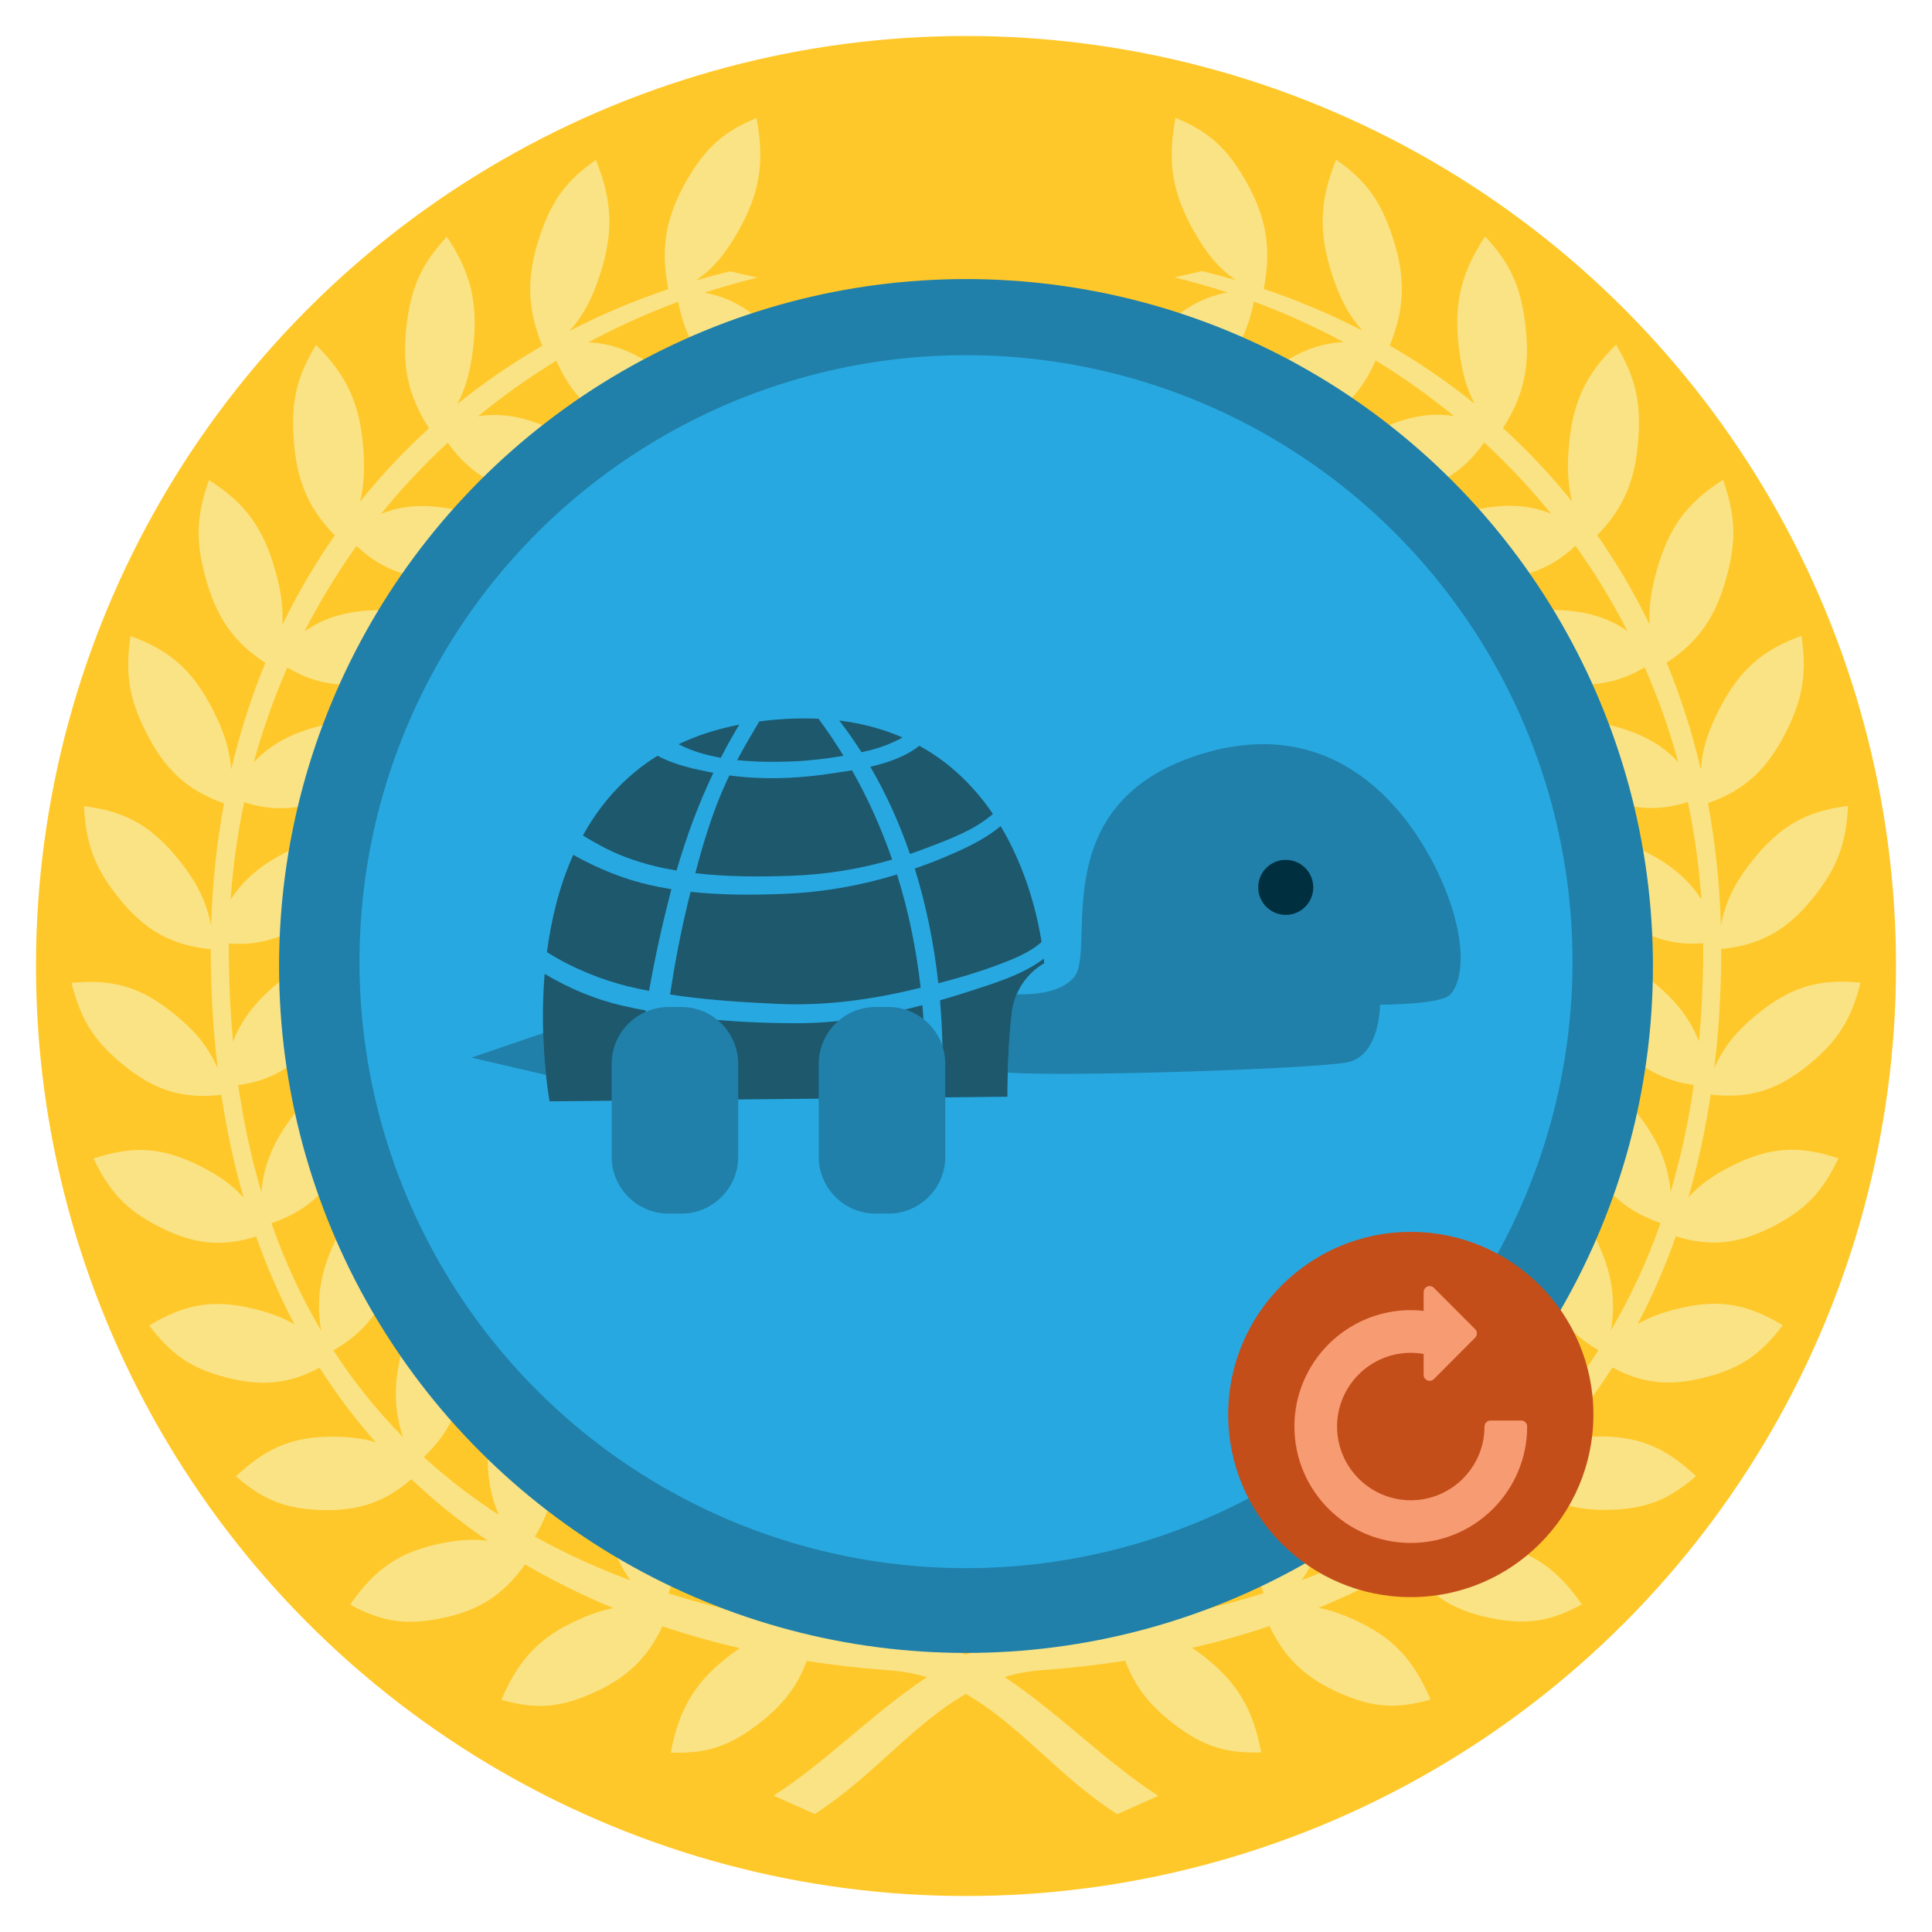 <?xml version="1.0" encoding="utf-8"?>
<!-- Generator: Adobe Illustrator 16.0.0, SVG Export Plug-In . SVG Version: 6.00 Build 0)  -->
<!DOCTYPE svg PUBLIC "-//W3C//DTD SVG 1.1//EN" "http://www.w3.org/Graphics/SVG/1.1/DTD/svg11.dtd">
<svg version="1.1" id="Layer_1" xmlns="http://www.w3.org/2000/svg" xmlns:xlink="http://www.w3.org/1999/xlink" x="0px" y="0px"
	 width="1000px" height="1000px" viewBox="0 0 1000 1000" enable-background="new 0 0 1000 1000" xml:space="preserve">
<circle display="none" fill="#465A6E" cx="500" cy="500" r="355.558"/>
<circle display="none" fill="#8FB2CC" cx="500" cy="499.999" r="313.922"/>
<circle fill="#FFC82A" cx="500" cy="500" r="481.376"/>
<g>
	<path fill="#F9E385" d="M895.979,603.671c-9.382,4.744-16.271,9.655-22.1,16.146c4.866-16.79,8.735-34.529,11.555-53.235
		c20.335,2.252,35.012-2.407,51.647-16.242c14.396-11.979,21.142-22.836,25.911-41.7c-21.637-2.207-36.295,2.289-53.587,16.406
		c-10.701,8.742-17.258,16.803-22.104,27.913c2.158-17.896,3.39-36.642,3.596-56.269c0.021-1.831,0.008-3.646,0.008-5.468
		c20.891-2.186,34.558-9.985,48.354-27.496c11.771-14.925,16.266-27.05,17.261-46.561c-21.586,2.653-35.053,10.308-49.234,27.984
		c-9.185,11.447-14.065,21.162-16.551,33.957c-0.643-21.865-2.908-43.025-6.713-63.382c19.178-6.824,30.706-17.463,40.582-37.208
		c8.614-17.228,10.656-30.076,7.851-49.394c-20.596,7.425-32.293,17.913-42.729,38.34c-5.678,11.119-8.618,20.36-9.397,30.762
		c-4.523-19.221-10.444-37.671-17.671-55.256c16.524-10.763,25.397-23.601,31.072-44.521c5.086-18.772,4.593-31.816-1.889-50.077
		c-18.711,11.853-28.115,24.705-34.361,47.025c-2.929,10.462-4.15,19.11-3.623,27.919c-7.904-16.288-16.981-31.753-27.149-46.313
		c13.748-14.065,19.83-28.521,21.295-50.016c1.343-19.491-1.66-32.127-11.557-48.551c-16.011,15.759-22.71,30.447-24.486,53.664
		c-0.819,10.628-0.357,19.202,1.726,27.519c-10.91-13.62-22.869-26.327-35.771-38.055c11.029-17.053,14.275-32.674,11.524-54.279
		c-2.473-19.354-7.875-31.05-20.728-44.895c-12.609,18.983-16.311,34.818-13.551,57.939c1.384,11.556,3.765,20.382,8.091,28.657
		c-13.73-11.094-28.394-21.162-43.931-30.124c7.99-19.701,8.276-35.953,1.236-56.901c-6.168-18.401-13.714-28.631-28.977-39.313
		c-8.652,21.364-9.199,37.707-2.017,59.702c4.048,12.368,8.652,21.075,15.743,28.859c-16.238-8.404-33.334-15.651-51.212-21.662
		c4.156-21.361,1.365-37.454-9.7-56.59c-9.595-16.598-18.964-24.939-35.97-31.985c-4.307,22.829-1.678,38.937,9.603,58.84
		c6.53,11.513,12.882,19.103,21.69,25.219c-5.792-1.695-11.64-3.279-17.581-4.714l-14.193,3.263
		c9.296,2.248,18.451,4.858,27.441,7.792c-14.353,2.708-25.541,9.643-37.201,22.498c-12.71,14.019-17.979,25.774-20.256,45.152
		c21.714-1.037,35.65-7.656,50.938-24.218c11.437-12.392,17.007-22.915,20.117-38.708c16.081,5.946,31.603,12.97,46.487,20.994
		c-12.463,0.517-23.497,4.883-35.806,13.714c-15.152,10.872-22.589,21.186-28.574,39.639c21.438,3.828,36.355,0.455,54.526-12.341
		c13.011-9.154,20.433-17.849,26.399-31.533c14.212,8.665,27.765,18.29,40.561,28.783c-11.704-1.825-22.92,0.079-36.06,5.719
		c-16.929,7.244-26.211,15.682-35.638,32.415c20.226,8.518,35.474,8.542,55.721,0.061c14.345-5.985,23.243-12.749,31.643-24.542
		c12.382,11.434,23.928,23.746,34.559,36.864c-11.152-4.46-22.535-5.123-36.549-2.541c-17.954,3.325-28.67,9.514-41.141,23.771
		c18.137,12.853,33.047,16.27,54.496,12.497c15.269-2.68,25.301-7.337,35.874-17.101c9.992,13.959,18.996,28.71,26.91,44.181
		c-10.147-7.049-21.266-10.318-35.684-10.91c-18.206-0.742-29.885,2.911-44.856,14.085c15.259,16.598,29.174,23.254,50.89,24.369
		c15.509,0.778,26.264-1.564,38.551-8.831c6.903,15.718,12.721,32.089,17.36,49.043c-8.513-9.001-18.687-14.605-32.522-18.356
		c-17.686-4.784-29.817-3.809-46.615,3.768c11.697,19.646,24.012,29.274,45.04,35.175c14.898,4.196,25.808,4.335,39.071,0.084
		c3.45,16.342,5.812,33.167,7.018,50.418c-6.496-10.037-15.162-17.415-27.457-23.908c-16.356-8.626-28.417-10.371-46.327-6.698
		c7.645,21.816,17.824,33.983,37.244,44.45c13.512,7.293,24.016,9.898,37.474,8.846c0.026,2.779,0.026,5.563,0,8.36
		c-0.164,14.689-0.899,28.843-2.185,42.472c-4.407-11.267-11.452-20.423-22.224-29.508c-14.327-12.085-25.79-16.479-44.012-16.87
		c3.239,23.021,10.845,37.201,27.805,51.772c12.049,10.337,21.97,15.223,35.749,17.119c-2.83,19.589-6.858,38.021-11.99,55.334
		c-1.327-14.689-6.578-26.847-16.829-40.032c-11.673-15.021-22.022-21.879-39.783-26.333c-1.302,23.262,3.396,38.83,17.17,56.848
		c10.4,13.634,19.659,20.667,34.237,25.638c-7.06,20.135-15.704,38.65-25.749,55.643c2.844-16.812,0.318-31.083-8.003-48.011
		c-8.501-17.286-17.304-26.307-33.809-34.611c-5.781,22.459-4.203,38.709,5.765,59.432c7.747,16.101,15.665,25.104,29.696,33.424
		c-10.683,16.467-22.75,31.404-36.038,44.869c4.929-14.638,4.908-28.468,0.369-45.655c-4.965-18.816-11.827-29.588-26.354-41.391
		c-10.018,20.684-11.632,36.934-5.894,59.411c4.28,16.771,9.98,27.192,21.137,37.946c-12.094,11.042-25.066,21.007-38.819,29.933
		c4.802-11.003,6.416-22.705,5.504-37.277c-1.197-19.518-5.823-31.578-17.747-46.357c-13.806,17.98-18.53,33.53-17.285,56.778
		c0.845,15.682,3.819,26.539,10.869,38.066c-15.69,8.737-32.246,16.284-49.513,22.698c7.176-9.876,11.188-21.155,13.188-36.017
		c2.594-19.347,0.422-32.188-8.381-49.285c-16.999,14.506-24.644,28.665-27.928,51.692c-2.25,15.795-1.387,27.195,3.507,40.337
		c-21.638,6.804-44.237,11.967-67.562,15.646c17.363-9.182,27.252-21.149,34.609-41.476c6.59-18.222,7.156-31.266,2.18-50.072
		c-19.606,10.063-30.018,22.009-38.059,43.646c-6.569,17.723-7.501,30.446-3.475,48.636c-1.098,0.169-2.211,0.313-3.315,0.469
		c-0.157,0-0.313-0.006-0.481-0.006l0.012,0.073c-12.726,1.796-25.645,3.165-38.735,4.108c-14.102,1.017-27.089,5.024-39.332,10.878
		c-12.166-5.797-25.067-9.757-39.073-10.76c-13.09-0.937-26.01-2.317-38.734-4.109l0.014-0.074c-0.163,0-0.313,0.008-0.478,0.008
		c-1.107-0.156-2.217-0.301-3.321-0.47c4.029-18.188,3.095-30.914-3.478-48.636c-8.041-21.637-18.45-33.589-38.059-43.646
		c-4.973,18.808-4.408,31.832,2.183,50.073c7.357,20.325,17.25,32.294,34.609,41.474c-23.318-3.677-45.926-8.839-67.558-15.646
		c4.894-13.142,5.755-24.54,3.501-40.335c-3.293-23.031-10.927-37.187-27.927-51.712c-8.794,17.121-10.974,29.955-8.376,49.305
		c1.998,14.856,6.007,26.139,13.188,36.016c-17.27-6.43-33.825-13.961-49.518-22.699c7.053-11.526,10.025-22.387,10.865-38.063
		c1.256-23.251-3.475-38.801-17.28-56.782c-11.923,14.781-16.548,26.85-17.754,46.359c-0.903,14.587,0.71,26.278,5.519,37.285
		c-13.76-8.933-26.732-18.898-38.826-29.934c11.161-10.759,16.853-21.182,21.136-37.954c5.735-22.476,4.123-38.721-5.893-59.408
		c-14.531,11.799-21.389,22.573-26.355,41.382c-4.54,17.202-4.563,31.023,0.379,45.67c-13.295-13.475-25.367-28.411-36.05-44.883
		c14.034-8.314,21.948-17.317,29.7-33.419c9.969-20.722,11.547-36.973,5.762-59.43c-16.503,8.302-25.307,17.324-33.81,34.603
		c-8.319,16.915-10.841,31.2-8.007,48.019c-10.045-16.992-18.685-35.507-25.742-55.643c14.578-4.971,23.836-12.003,34.24-25.625
		c13.767-18.033,18.464-33.6,17.159-56.854c-17.754,4.452-28.106,11.304-39.778,26.318c-10.249,13.195-15.503,25.354-16.83,40.049
		c-5.133-17.325-9.15-35.757-11.986-55.345c13.78-1.897,23.71-6.776,35.748-17.117c16.967-14.568,24.569-28.748,27.801-51.771
		c-18.225,0.386-29.682,4.783-44.01,16.871c-10.77,9.082-17.818,18.237-22.225,29.507c-1.277-13.631-2.021-27.782-2.174-42.472
		c-0.029-2.797-0.029-5.583,0-8.359c13.453,1.052,23.952-1.556,37.469-8.849c19.416-10.467,29.604-22.636,37.235-44.449
		c-17.903-3.673-29.966-1.936-46.32,6.698c-12.295,6.493-20.965,13.87-27.46,23.907c1.21-17.253,3.576-34.076,7.016-50.419
		c13.274,4.253,24.182,4.109,39.077-0.086c21.02-5.918,33.344-15.527,45.038-35.171c-16.794-7.578-28.932-8.573-46.605-3.771
		c-13.839,3.751-24.014,9.356-32.528,18.356c4.631-16.95,10.46-33.321,17.355-49.04c12.289,7.269,23.044,9.609,38.554,8.832
		c21.715-1.117,35.63-7.773,50.886-24.377c-14.963-11.169-26.644-14.842-44.856-14.081c-14.409,0.591-25.528,3.86-35.677,10.91
		c7.911-15.471,16.918-30.222,26.915-44.184c10.563,9.764,20.6,14.424,35.867,17.104c21.447,3.772,36.36,0.331,54.494-12.497
		c-12.47-14.254-23.182-20.451-41.147-23.766c-14.01-2.603-25.392-1.934-36.539,2.523c10.635-13.111,22.182-25.423,34.555-36.853
		c8.403,11.794,17.299,18.557,31.641,24.542c20.252,8.477,35.498,8.457,55.725-0.076c-9.435-16.718-18.714-25.155-35.639-32.399
		c-13.141-5.642-24.354-7.545-36.064-5.716c12.804-10.497,26.351-20.114,40.569-28.787c5.97,13.681,13.382,22.379,26.399,31.531
		c18.167,12.797,33.086,16.174,54.521,12.343c-5.983-18.457-13.419-28.785-28.572-39.639c-12.297-8.832-23.338-13.197-35.811-13.715
		c14.889-8.021,30.415-15.048,46.496-20.994c3.106,15.792,8.68,26.315,20.112,38.703c15.295,16.57,29.229,23.187,50.939,24.221
		c-2.278-19.394-7.548-31.147-20.26-45.15c-11.664-12.854-22.844-19.791-37.194-22.502c8.993-2.924,18.144-5.536,27.438-7.794
		l-14.2-3.254c-5.936,1.437-11.784,3.02-17.574,4.711c8.802-6.112,15.158-13.707,21.689-25.218
		c11.287-19.901,13.908-36.016,9.597-58.843c-17.003,7.047-26.361,15.388-35.964,31.99c-11.06,19.131-13.854,35.226-9.693,56.587
		c-17.877,6.008-34.974,13.256-51.221,21.663c7.094-7.784,11.7-16.485,15.746-28.86c7.188-21.991,6.631-38.337-2.014-59.7
		c-15.263,10.682-22.807,20.915-28.979,39.31c-7.035,20.951-6.743,37.202,1.236,56.907c-15.538,8.958-30.209,19.029-43.942,30.13
		c4.33-8.278,6.724-17.102,8.107-28.66c2.753-23.128-0.948-38.988-13.552-57.944c-12.858,13.843-18.259,25.541-20.725,44.895
		c-2.758,21.605,0.485,37.228,11.521,54.271c-12.907,11.731-24.861,24.439-35.777,38.063c2.088-8.319,2.547-16.89,1.73-27.514
		c-1.782-23.225-8.48-37.911-24.497-53.67c-9.883,16.426-12.895,29.061-11.557,48.551c1.472,21.495,7.552,35.951,21.306,50.019
		c-10.175,14.555-19.247,30.021-27.151,46.311c0.523-8.808-0.689-17.458-3.621-27.919c-6.241-22.317-15.649-35.168-34.362-47.026
		c-6.486,18.262-6.98,31.306-1.89,50.074c5.67,20.926,14.544,33.758,31.073,44.524c-7.23,17.579-13.147,36.028-17.672,55.246
		c-0.78-10.399-3.719-19.64-9.395-30.752c-10.435-20.427-22.131-30.915-42.734-38.338c-2.805,19.315-0.759,32.164,7.861,49.391
		c9.868,19.738,21.394,30.38,40.566,37.206c-3.797,20.356-6.067,41.515-6.701,63.378c-2.495-12.789-7.367-22.504-16.558-33.954
		c-14.179-17.673-27.647-25.327-49.234-27.981c1.002,19.509,5.497,31.636,17.261,46.554c13.803,17.52,27.47,25.302,48.355,27.5
		c-0.007,1.814-0.014,3.627,0.007,5.452c0.212,19.637,1.438,38.39,3.601,56.299c-4.851-11.127-11.407-19.191-22.109-27.924
		c-17.286-14.123-31.949-18.61-53.587-16.408c4.769,18.867,11.518,29.723,25.916,41.695c16.637,13.84,31.301,18.505,51.645,16.253
		c2.83,18.703,6.696,36.454,11.56,53.239c-5.831-6.493-12.717-11.405-22.105-16.153c-19.654-9.965-34.863-11.076-55.601-4.102
		c8.317,17.397,17.024,26.5,33.438,35.008c17.985,9.33,32.639,10.956,50.722,5.336c5.672,16.081,12.306,31.208,19.803,45.428
		c-5.73-3.35-12.126-5.77-19.988-7.753c-21.149-5.368-36.246-3.065-55.171,8.385c11.505,15.145,21.798,22.119,39.496,26.788
		c18.631,4.898,32.88,3.567,48.688-4.982c8.814,13.845,18.534,26.701,29.066,38.605c-5.955-1.784-12.366-2.635-19.984-2.824
		c-21.724-0.532-36.048,5.075-52.348,20.506c14.205,12.244,25.62,16.771,43.838,17.396c19.314,0.65,33.049-3.889,46.951-15.965
		c12.353,11.724,25.58,22.354,39.587,31.918c-7.396-1.04-14.955-0.547-24.055,1.295c-21.354,4.312-34.281,13.003-47.229,31.714
		c16.272,8.828,28.314,10.723,46.257,7.268c19.846-3.834,32.648-11.861,44.289-28.085c14.573,8.56,29.859,16.095,45.732,22.628
		c-5.665,1.054-11.441,2.989-17.934,5.905c-20.051,9.003-31.009,20.369-40.045,41.559c17.62,5.021,29.771,4.176,46.648-3.202
		c17.799-7.793,28.605-17.877,36.711-34.817c13.03,4.359,26.384,8.105,40.016,11.26c-1.77,1.205-3.571,2.52-5.433,3.951
		c-17.649,13.59-25.937,27.323-30.296,50.146c18.223,0.631,29.885-3.123,44.775-14.392c12.786-9.653,20.72-19.699,25.583-33.048
		c14.123,2.192,28.472,3.811,42.995,4.852c6.871,0.496,13.247,1.732,19.258,3.521c-28.001,18.552-52.725,44.388-79.35,61.316
		l21.244,9.509c29.656-18.852,50.494-46.28,78.206-62.127c27.827,15.833,48.689,43.353,78.412,62.245l21.255-9.511
		c-26.705-16.98-51.499-42.909-79.594-61.473c6.081-1.841,12.535-3.103,19.502-3.596c14.515-1.05,28.864-2.662,42.989-4.854
		c4.859,13.349,12.795,23.393,25.58,33.074c14.89,11.241,26.549,14.996,44.778,14.363c-4.358-22.819-12.647-36.553-30.297-50.144
		c-1.86-1.432-3.665-2.747-5.438-3.944c13.635-3.16,26.992-6.908,40.016-11.267c8.106,16.94,18.912,27.024,36.716,34.819
		c16.877,7.376,29.029,8.224,46.648,3.2c-9.03-21.188-19.988-32.554-40.042-41.558c-6.495-2.916-12.271-4.854-17.938-5.907
		c15.88-6.532,31.16-14.065,45.74-22.627c11.64,16.224,24.442,24.254,44.283,28.077c17.942,3.464,29.985,1.569,46.256-7.259
		c-12.952-18.71-25.867-27.403-47.229-31.714c-9.096-1.845-16.655-2.329-24.053-1.297c14.007-9.563,27.24-20.193,39.587-31.915
		c13.903,12.073,27.636,16.62,46.952,15.964c18.215-0.626,29.624-5.153,43.828-17.396c-16.285-15.432-30.616-21.039-52.344-20.507
		c-7.613,0.183-14.021,1.042-19.973,2.811c10.532-11.892,20.245-24.746,29.074-38.591c15.795,8.55,30.041,9.884,48.666,4.984
		c17.716-4.671,27.994-11.646,39.503-26.797c-18.919-11.444-34.03-13.748-55.174-8.371c-7.854,1.975-14.247,4.396-19.979,7.739
		c7.502-14.214,14.138-29.34,19.802-45.421c18.074,5.619,32.729,3.992,50.713-5.328c16.418-8.516,25.118-17.612,33.439-35.016
		C930.843,592.596,915.631,593.71,895.979,603.671"/>
</g>
<circle fill="#2080AA" cx="500" cy="500" r="355.558"/>
<circle fill="#28A8E0" cx="500" cy="497.75" r="313.922"/>
<g>
	<polygon fill="#2080AA" points="292.798,530.748 243.978,547.419 295.179,559.326 	"/>
	<path fill="#2080AA" d="M509.512,512.887c0,0,34.531,7.143,46.438-7.144c11.91-14.29-15.987-88.624,63.508-114.709
		c76.208-25.007,115.105,36.118,128.203,68.267c13.098,32.153,8.335,51.202,2.381,55.966c-5.954,4.763-35.724,4.763-35.724,4.763
		s0,26.197-16.669,29.771c-16.669,3.57-163.132,8.334-180.992,4.763C498.796,550.989,509.512,512.887,509.512,512.887"/>
	<path fill="#002F3F" d="M651.262,459.303c0-7.862,6.374-14.236,14.237-14.236c7.862,0,14.237,6.374,14.237,14.236
		s-6.375,14.236-14.237,14.236C657.636,473.539,651.262,467.165,651.262,459.303"/>
	<path fill="#28A8E0" d="M540.471,498.597c0,0-14.288,7.144-16.67,25.007c-2.383,17.859-2.383,44.057-2.383,44.057l-236.955,2.382
		c0,0-33.341-177.422,107.166-196.473C532.137,354.518,540.471,498.597,540.471,498.597"/>
	<path fill="#1D586D" d="M476.539,511.258c-24.534,6.019-48.502,9.496-73.943,8.348c-18.316-0.829-37.319-2.028-55.788-4.855
		c2.491-16.207,5.549-32.361,9.494-48.51c0.377-1.548,0.766-3.099,1.15-4.648c16.456,1.807,33.241,1.71,49.425,1.001
		c19.896-0.873,38.847-4.283,57.422-9.987C470.261,471.625,474.283,491.265,476.539,511.258"/>
	<path fill="#1D586D" d="M449.911,388.426c-1.335,0.315-2.678,0.614-4.021,0.906c-3.563-5.611-7.406-11.072-11.483-16.394
		c12.28,1.525,23.146,4.584,32.755,8.782C461.263,385.038,454.43,387.358,449.911,388.426"/>
	<path fill="#1D586D" d="M351.219,385.203c9.239-4.404,19.681-7.84,31.416-10.123c-3.389,5.635-6.572,11.349-9.549,17.148
		C365.283,390.85,357.745,388.637,351.219,385.203"/>
	<path fill="#1D586D" d="M515.401,499.818c-9.714,3.63-19.685,6.494-29.71,9.121c-2.239-20.181-6.22-40.128-12.212-59.353
		c4.802-1.683,9.589-3.47,14.362-5.465c10.257-4.292,21.427-9.24,30.084-16.537c13.531,22.572,19.037,46.448,21.202,59.963
		C532.611,493.466,523.209,496.897,515.401,499.818"/>
	<path fill="#1D586D" d="M410.227,394.109c-8.458,0.341-18.551,0.389-28.668-0.676c3.611-6.794,7.511-13.419,11.443-20.027
		c11.022-1.421,21.224-1.829,30.667-1.379c4.599,6.247,8.919,12.622,12.902,19.148C427.862,392.716,419.061,393.751,410.227,394.109
		"/>
	<path fill="#1D586D" d="M408.915,453.324c-16.163,0.544-32.767,0.533-49.013-1.364c4.313-16.49,9.329-32.882,16.509-48.293
		c0.362-0.78,0.757-1.54,1.13-2.312c16.802,2.277,33.869,1.758,50.659-0.697c3.96-0.581,8.31-1.178,12.798-1.938
		c8.395,14.823,15.297,30.272,20.782,46.199C444.6,449.929,427.151,452.708,408.915,453.324"/>
	<path fill="#1D586D" d="M486.55,517.767c5.625-1.621,11.222-3.356,16.792-5.169c11.147-3.63,26.25-8.203,36.925-16.404
		c0.154,1.549,0.203,2.405,0.203,2.405s-14.288,7.142-16.67,25.002c-2.383,17.862-2.383,44.06-2.383,44.06L487.566,568
		C488.269,551.336,487.991,534.501,486.55,517.767"/>
	<path fill="#1D586D" d="M282.172,504.243c12.623,7.449,25.805,13.033,40.11,16.321c3.947,0.908,7.953,1.719,11.99,2.473
		c-2.42,15.465-4.16,31.035-5.039,46.558l-44.771,0.447c0,0-5.562-29.62-2.562-65.952
		C281.99,504.141,282.086,504.192,282.172,504.243"/>
	<path fill="#1D586D" d="M478.644,439.262c-2.546,0.967-5.094,1.867-7.646,2.735c-5.383-15.684-12.175-30.82-20.523-45.142
		c9.338-2.146,18.515-5.36,25.361-10.86c16.553,9.117,28.896,21.762,38.082,35.309C504.143,429.852,490.774,434.65,478.644,439.262"
		/>
	<path fill="#1D586D" d="M283.1,492.816c2.167-16.596,6.306-34.042,13.626-50.369c9.861,5.67,20.65,9.938,25.699,11.664
		c8.13,2.78,16.542,4.758,25.093,6.144c-0.127,0.483-0.264,0.961-0.389,1.447c-4.321,16.729-8.137,33.868-11.174,51.186
		c-3.615-0.703-7.208-1.46-10.75-2.322C311.736,507.288,296.252,501.194,283.1,492.816"/>
	<path fill="#1D586D" d="M368.233,399.826c0.334,0.067,0.672,0.11,1.006,0.176c-7.702,16.152-13.948,32.975-19.046,50.575
		c-3.758-0.64-7.496-1.354-11.187-2.251c-9.87-2.406-19.474-5.858-28.392-10.752c-2.43-1.332-5.62-3.074-8.914-5.121
		c8.867-16.081,21.331-30.541,38.666-41.302C349.093,396.089,360.971,398.364,368.233,399.826"/>
	<path fill="#1D586D" d="M345.326,524.901c22.055,3.35,44.911,4.681,66.649,4.722c22.262,0.041,44.06-3.712,65.454-9.351
		c1.358,15.794,1.641,31.778,0.939,47.822l-138.169,1.386C341.643,554.544,343.263,539.69,345.326,524.901"/>
	<path fill="#2080AA" d="M453.155,628.167h6.738c16.156,0,29.375-13.219,29.375-29.377v-48.191
		c0-16.158-13.219-29.376-29.375-29.376h-6.738c-16.158,0-29.376,13.218-29.376,29.376v48.191
		C423.779,614.948,436.998,628.167,453.155,628.167"/>
	<path fill="#2080AA" d="M345.981,628.167h6.738c16.157,0,29.376-13.219,29.376-29.377v-48.191c0-16.158-13.22-29.376-29.376-29.376
		h-6.738c-16.156,0-29.375,13.218-29.375,29.376v48.191C316.606,614.948,329.825,628.167,345.981,628.167"/>
</g>
<g id="done" display="none">
	<path display="inline" fill="#90D12A" d="M824.75,732.149c0,52.205-42.319,94.527-94.526,94.527s-94.526-42.322-94.526-94.527
		c0-52.209,42.319-94.53,94.526-94.53S824.75,679.94,824.75,732.149z"/>
	<path display="inline" fill="#C9E29F" d="M801.086,669.556c-2.502-2.852-5.173-5.55-7.996-8.079
		c-6.038,4.582-11.732,9.49-16.814,14.71c-36.395,37.395-67.181,87.751-67.181,87.751s-3.006-5.765-11.966-27.425
		c-5.984-14.456-38.393-7.975-38.393-7.975c16.955-1.995,39.886,75.783,39.886,75.783l21.939-12.465c0,0,4.984-20.94,27.919-53.845
		C766.164,712.644,779.549,690.756,801.086,669.556z"/>
</g>
<g id="correcting">
	<path fill="#C44E1A" d="M824.75,732.149c0,52.205-42.319,94.527-94.526,94.527s-94.525-42.322-94.525-94.527
		c0-52.209,42.318-94.53,94.525-94.53S824.75,679.94,824.75,732.149z"/>
	<g>
		<path fill="#F79B72" d="M730.227,798.63c-33.215,0-60.239-27.05-60.239-60.258s27.024-60.247,60.239-60.247
			c2.206,0,4.437,0.13,6.65,0.379v-9.737c0-1.25,0.774-2.393,1.911-2.872c1.188-0.463,2.497-0.205,3.402,0.695l21.343,21.388
			c1.215,1.215,1.215,3.152,0,4.386l-21.334,21.436c-0.911,0.886-2.224,1.158-3.411,0.673c-1.137-0.489-1.911-1.619-1.911-2.865
			v-10.799c-2.207-0.407-4.424-0.59-6.65-0.59c-21.039,0-38.164,17.119-38.164,38.154c0,21.034,17.13,38.167,38.164,38.167
			c21.037,0,38.154-17.139,38.154-38.167c0-1.705,1.39-3.104,3.115-3.104h15.849c1.715,0,3.112,1.398,3.112,3.104
			C790.457,771.58,763.418,798.63,730.227,798.63z"/>
	</g>
</g>
</svg>
